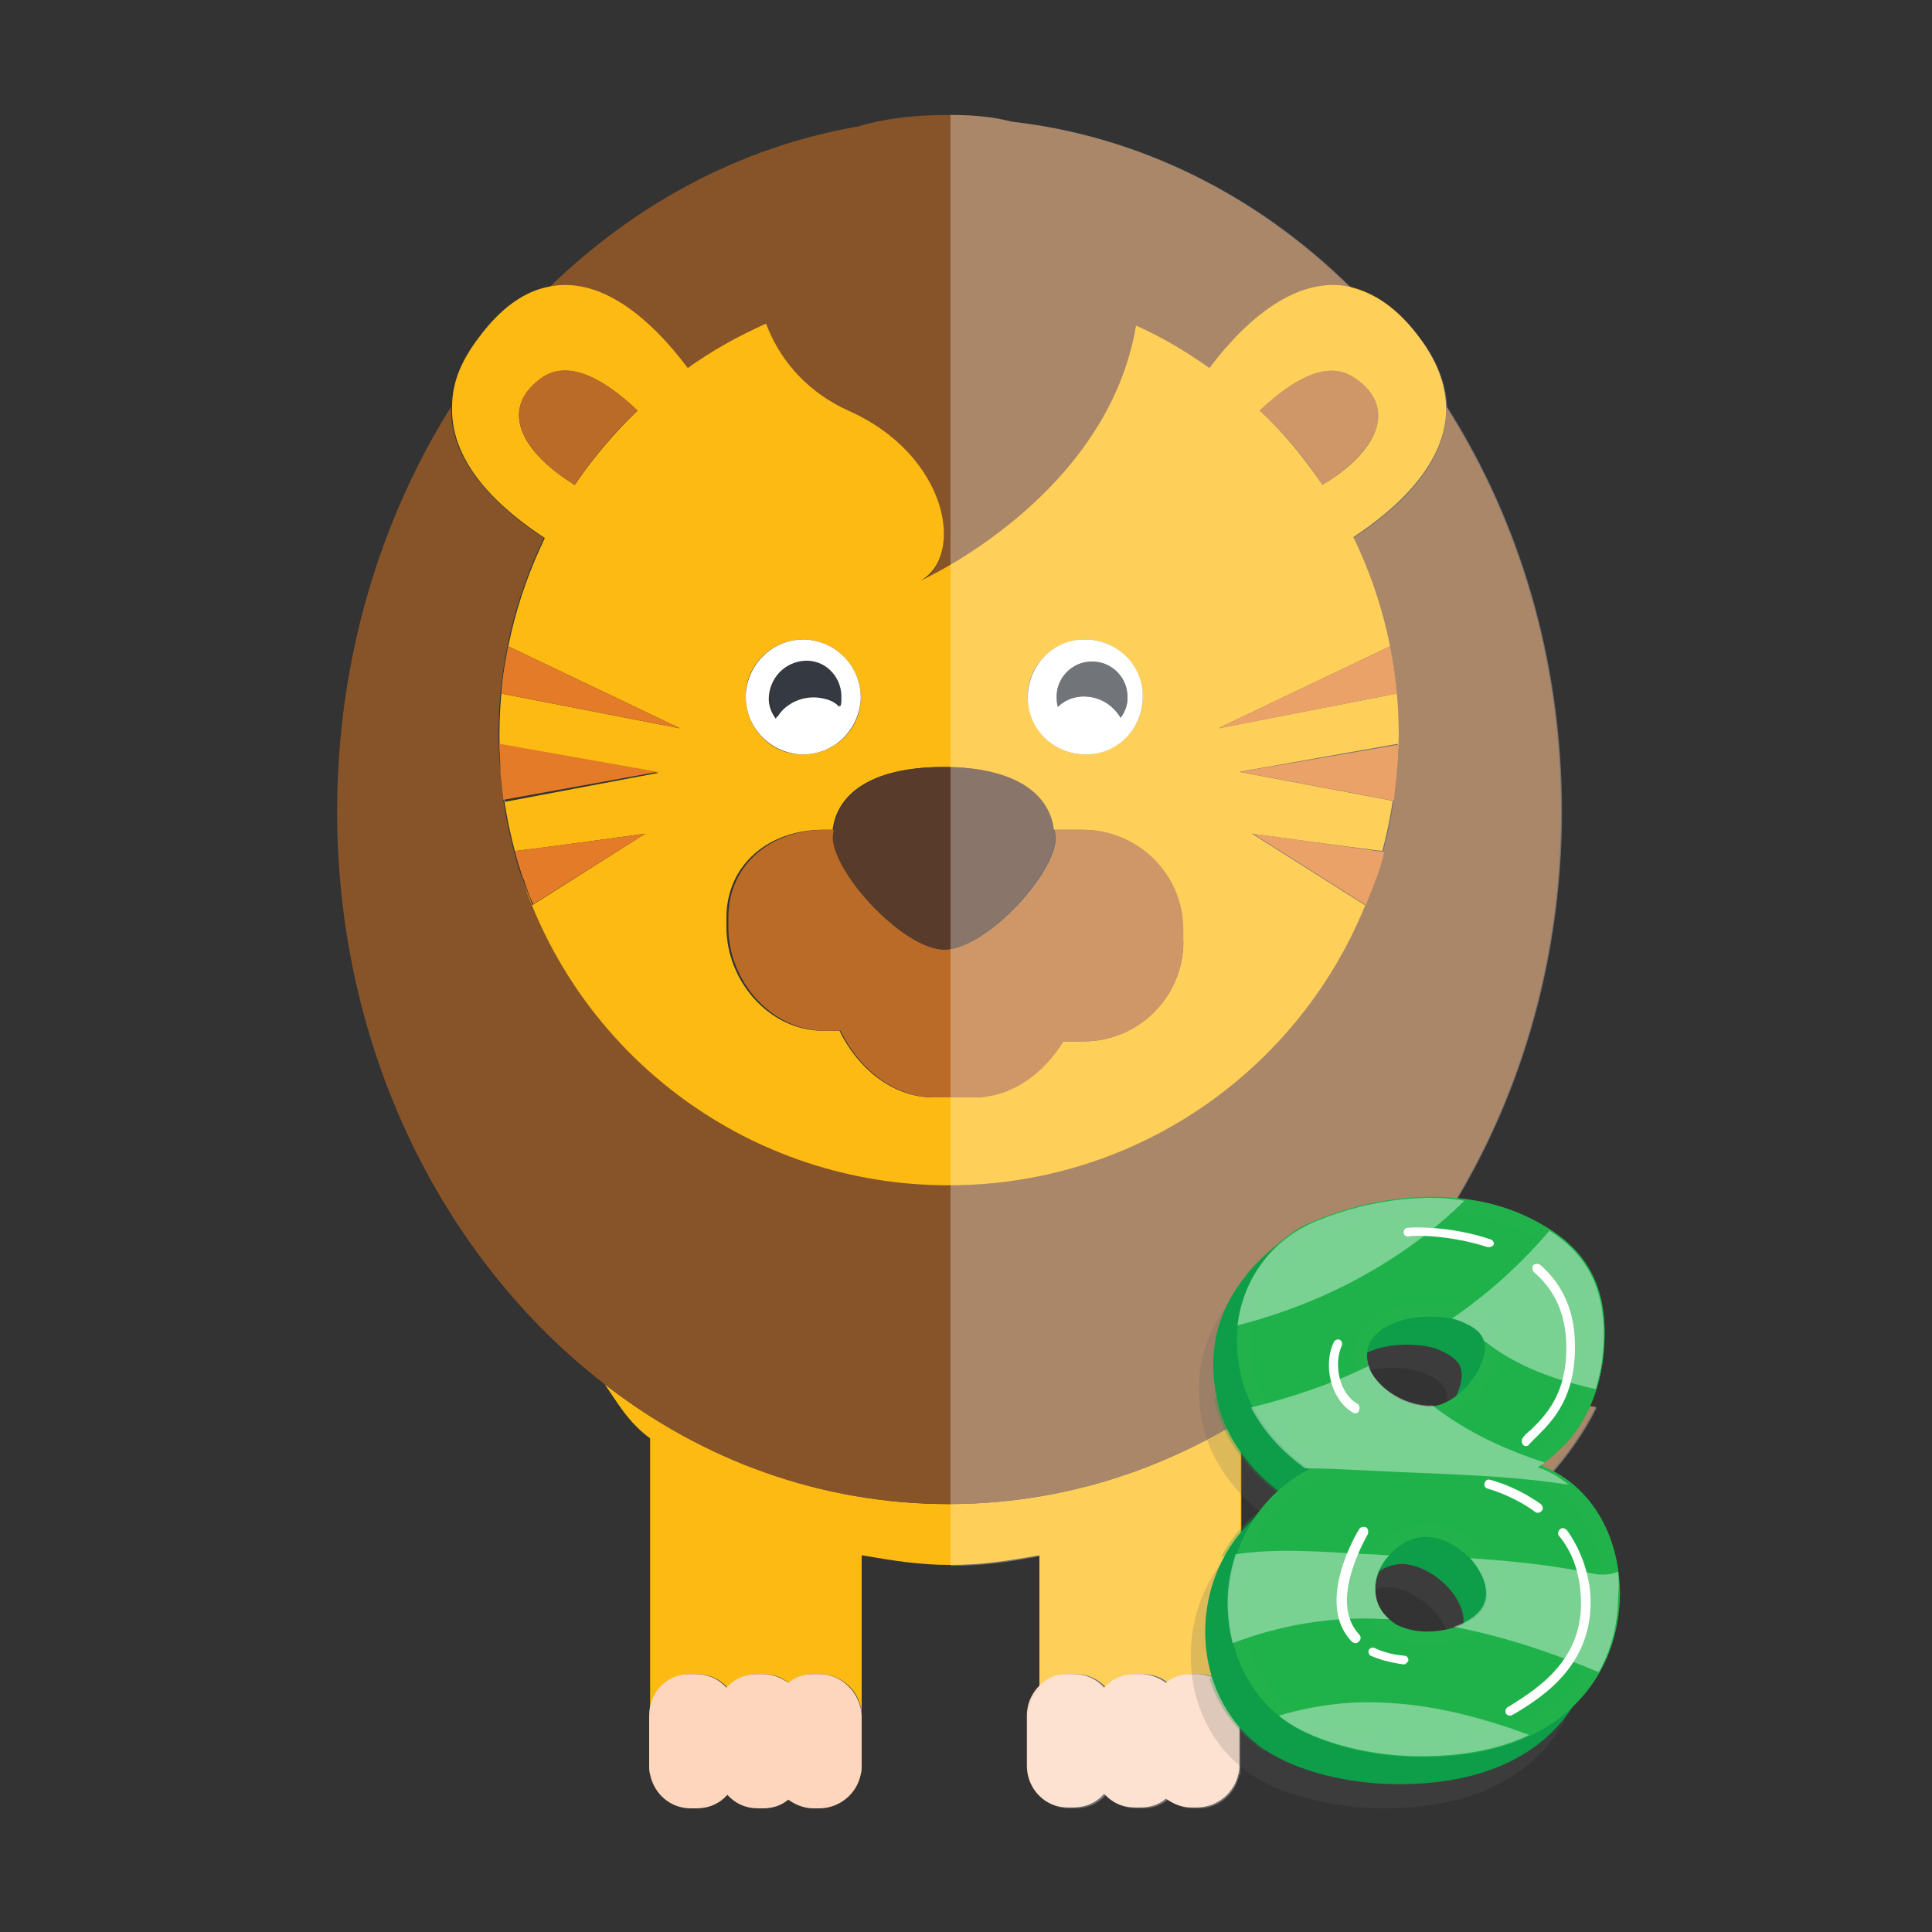 <?xml version="1.0" encoding="utf-8"?>
<!-- Generator: Adobe Illustrator 21.0.2, SVG Export Plug-In . SVG Version: 6.00 Build 0)  -->
<svg version="1.1" id="Layer_1" xmlns="http://www.w3.org/2000/svg" xmlns:xlink="http://www.w3.org/1999/xlink" x="0px" y="0px"
	 viewBox="0 0 200 200" style="enable-background:new 0 0 200 200;" xml:space="preserve">
<rect x="0" y="0" width="200" height="200" fill="#333333" stroke="none"/>
<style type="text/css">
	.st0{fill:#E37B28;}
	.st1{fill:#875429;}
	.st2{fill:#FDBA12;}
	.st3{fill:#BA6B28;}
	.st4{fill:#FFFFFF;}
	.st5{fill:#353A42;}
	.st6{fill:#583B2B;}
	.st7{fill:#FDD6BD;}
	.st8{opacity:0.3;fill:#FFFFFF;}
	.st9{opacity:0.2;fill:#606161;}
	.st10{fill:#0E9D49;}
	.st11{opacity:0.3;fill:#0E9D49;}
	.st12{fill:#21B24B;}
	.st13{opacity:0.5;fill:#21B24B;}
	.st14{opacity:0.4;}
</style>
<g>
	<g>
		<path class="st0" d="M148.3,153.5c-0.1-0.2-0.1-0.4-0.2-0.6c-2.6,1.5-5.1,1.9-7.4,1.2c-3.1-1-6-4.1-8.3-8.8
			c-1,1.3-2.1,2.6-3.3,3.7c2.7,4.9,6.2,8.2,10.1,9.5c1.2,0.4,2.5,0.6,3.7,0.6c2.4,0,4.9-0.7,7.4-2.1
			C149.6,156.3,148.9,155.2,148.3,153.5z"/>
		<path class="st1" d="M148.2,152.9c0,0.2,0.1,0.4,0.2,0.6c0.5,1.7,1.3,2.8,2.1,3.4c4.3,3.2,12-5.6,14.7-11.3
			C165.1,145.6,145.9,143.4,148.2,152.9z"/>
		<path class="st2" d="M133.9,143.3c-10.2,7.8-22.4,12.4-35.7,12.4c-13.2,0-25.5-4.6-35.6-12.4c1.4,2,2.4,3.9,4.7,5.6v28.7
			c0-2.4,1.9-4.3,4.2-4.3h0.6c1.3,0,2.4,0.5,3.2,1.4c0.8-0.9,1.9-1.4,3.2-1.4H79c1,0,1.9,0.3,2.6,0.9c0.7-0.5,1.6-0.9,2.6-0.9h0.6
			c2.4,0,4.4,1.9,4.4,4.3v-16.6c3.5,0.6,6,1,9.2,1c3.2,0,5.8-0.4,9.2-1v13.7c1.2-0.9,1.8-1.4,3.1-1.4h0.6c1.3,0,2.4,0.5,3.2,1.4
			c0.8-0.9,1.9-1.4,3.2-1.4h0.6c1,0,1.9,0.3,2.6,0.9c0.7-0.5,1.6-0.9,2.6-0.9h0.6c2.4,0,4.4,1.9,4.4,4.3V150c0-0.3,0.6-0.6,1-1
			c1.2-1.2,2.2-2.4,3.2-3.7C133,144.7,133.4,144,133.9,143.3z"/>
		<path class="st2" d="M67.2,183.7L67.2,183.7c0-0.3,0-0.6,0-0.9V183.7z"/>
		<path class="st2" d="M89.1,183.7v-0.9C89.1,183.1,89.1,183.4,89.1,183.7L89.1,183.7z"/>
		<path class="st2" d="M128.2,183.7v-0.9C128.2,183.1,128.2,183.4,128.2,183.7L128.2,183.7z"/>
		<path class="st1" d="M71.2,38.2c2.5-1.8,5.3-3.4,8.1-4.6c1.2,3.2,3.7,6.8,8.5,9c10.3,4.6,12.1,15.1,7.5,17.6
			c0,0,19.2-8.6,22.3-26.4c2.7,1.2,5.2,2.7,7.6,4.4c3.9-5.2,9.1-9.6,14.6-8.4c-9.6-9.5-21.8-15.7-35.1-17.2c-1.9-0.5-4-0.7-6.4-0.7
			c-3.8,0-6.9,0.4-9.5,1.2c-12.2,2.1-23.2,8.1-32.1,16.8C62.1,28.6,67.3,33,71.2,38.2z"/>
		<path class="st1" d="M98.2,155.7c13.2,0,25.5-4.6,35.7-12.4c16.7-12.9,27.7-34.7,27.7-59.3c0-15.7-4.4-30.1-11.9-41.9
			c0.2,6.2-5.5,10.9-9.6,13.6c3,6.2,4.7,13.1,4.7,20.4c0,1.3-0.1,2.5-0.2,3.8c0,0.1,0,0.1,0,0.2c-0.3,3.7-1.1,7.3-2.2,10.7
			c0,0.1-0.1,0.2-0.1,0.2c-6.2,18.4-23.6,31.6-44.1,31.6S60.4,109.4,54.1,91c0-0.1-0.1-0.2-0.1-0.2c-0.3-0.9-0.6-1.8-0.8-2.7
			c0,0,0,0,0,0c0,0,0,0,0,0c-0.7-2.6-1.2-5.3-1.4-8c0-0.1,0-0.1,0-0.2c-0.1-1.3-0.2-2.5-0.2-3.8c0-7.3,1.7-14.2,4.7-20.4
			c-4.1-2.7-9.8-7.5-9.6-13.6C39.3,53.9,34.9,68.4,34.9,84c0,24.7,11,46.4,27.7,59.3C72.7,151.2,85,155.7,98.2,155.7z"/>
		<path class="st3" d="M136.9,50.2c6-3.7,7.7-8.2,3.3-11.1c-2.8-1.9-6.4,0.2-9.8,3.4C132.9,44.8,135.1,47.4,136.9,50.2z"/>
		<path class="st2" d="M56.4,55.7c-3,6.2-4.7,13.1-4.7,20.4c0,1.3,0.1,2.5,0.2,3.8c-0.1-0.9-0.1-1.9-0.1-2.8l16.4,2.9l-15.9,3
			C52,82,51.9,81,51.9,80.1c0.2,2.7,0.7,5.4,1.4,8c4.2-0.5,13.5-1.8,13.5-1.8l-11.7,7.4c-0.3-0.9-0.7-1.7-1-2.6
			c6.2,18.4,23.6,31.6,44.1,31.6s37.9-13.2,44.1-31.6c-0.3,0.9-0.6,1.8-1,2.6l-11.7-7.4c0,0,9.4,1.3,13.5,1.8
			c-0.2,0.9-0.5,1.8-0.8,2.7c1.1-3.4,1.9-7,2.2-10.7c-0.1,0.9-0.2,1.9-0.3,2.8l-15.9-3l16.4-2.9c0,1-0.1,1.9-0.1,2.8
			c0.1-1.3,0.2-2.5,0.2-3.8c0-7.3-1.7-14.2-4.7-20.4c4.1-2.7,9.8-7.5,9.6-13.6c-0.1-2.2-0.9-4.6-2.8-7.1c-2.3-3.1-4.7-4.6-7.1-5.2
			c-5.4-1.2-10.7,3.2-14.6,8.4c-2.4-1.7-4.9-3.2-7.6-4.4c-3,17.8-22.3,26.4-22.3,26.4c4.6-2.5,2.9-13-7.5-17.6
			c-4.8-2.2-7.3-5.8-8.5-9c-2.9,1.3-5.6,2.8-8.1,4.6c-3.9-5.2-9.1-9.6-14.5-8.4c-2.4,0.5-4.8,2.1-7.1,5.2c-2,2.6-2.8,4.9-2.8,7.2
			C46.6,48.3,52.3,53,56.4,55.7z M51.9,71.8c0.2-1.7,0.4-3.3,0.7-4.9c3.8,1.8,17.8,8.5,17.8,8.5L51.9,71.8z M122.5,97.5
			c0,5.7-4.7,10.3-10.3,10.3H110c-2,3.3-5.4,5.8-9.2,5.8h-4.2c-4.2,0-7.8-3-9.7-6.9h-1.7c-5.6,0-10-5.2-10-10.7v-1
			c0-5.5,4.4-9.1,10-9.1h1c0.4-3.5,3.7-6.5,11.4-6.5c7.7,0,11,3.1,11.4,6.5h3c5.7,0,10.3,4.6,10.3,10.3V97.5z M144.6,71.8l-18.5,3.6
			c0,0,14-6.7,17.8-8.5C144.2,68.5,144.4,70.1,144.6,71.8z M140.2,39.1c4.4,2.9,2.7,7.5-3.3,11.1c-1.9-2.8-4-5.4-6.5-7.7
			C133.8,39.3,137.4,37.2,140.2,39.1z M112.1,66.2c3.3-0.1,6,2.4,6.2,5.7c0.1,3.3-2.4,6-5.7,6.2c-3.3,0.1-6-2.4-6.2-5.7
			C106.2,69.1,108.8,66.4,112.1,66.2z M89.1,72.4c-0.1,3.3-2.9,5.8-6.2,5.7c-3.3-0.1-5.8-2.9-5.7-6.2c0.1-3.3,2.9-5.8,6.2-5.7
			C86.7,66.4,89.2,69.1,89.1,72.4z M66,42.5c-2.4,2.3-4.6,4.9-6.5,7.7c-6-3.7-7.7-8.2-3.3-11.1C59,37.2,62.6,39.3,66,42.5z"/>
		<path class="st3" d="M59.5,50.2c1.9-2.8,4-5.4,6.5-7.7c-3.4-3.2-7-5.3-9.8-3.5C51.8,42,53.5,46.5,59.5,50.2z"/>
		<path class="st2" d="M54.1,90.8c-0.3-0.9-0.6-1.8-0.8-2.7C53.5,89,53.8,89.9,54.1,90.8z"/>
		<path class="st0" d="M66.8,86.3c0,0-9.4,1.3-13.5,1.8c0,0,0,0,0,0c0,0,0,0,0,0c0.2,0.9,0.5,1.8,0.8,2.7c0,0.1,0.1,0.2,0.1,0.2
			c0.3,0.9,0.6,1.8,1,2.6L66.8,86.3z"/>
		<path class="st0" d="M68.1,79.9l-16.4-2.9c0,1,0.1,1.9,0.1,2.8c0,0.1,0,0.1,0,0.2c0.1,0.9,0.2,1.9,0.3,2.8L68.1,79.9z"/>
		<path class="st0" d="M52.6,66.9c-0.3,1.6-0.6,3.2-0.7,4.9l18.5,3.6C70.4,75.4,56.4,68.7,52.6,66.9z"/>
		<path class="st0" d="M129.7,86.3l11.7,7.4c0.3-0.9,0.7-1.7,1-2.6c0-0.1,0.1-0.2,0.1-0.2c0.3-0.9,0.6-1.8,0.8-2.7
			C139.1,87.6,129.7,86.3,129.7,86.3z"/>
		<path class="st0" d="M128.4,79.9l15.9,3c0.1-0.9,0.2-1.9,0.3-2.8c0-0.1,0-0.1,0-0.2c0.1-0.9,0.1-1.9,0.1-2.8L128.4,79.9z"/>
		<path class="st0" d="M144.6,71.8c-0.2-1.7-0.4-3.3-0.7-4.9c-3.8,1.8-17.8,8.5-17.8,8.5L144.6,71.8z"/>
		<path class="st4" d="M77.2,71.9c-0.1,3.3,2.4,6,5.7,6.2c3.3,0.1,6-2.4,6.2-5.7c0.1-3.3-2.4-6-5.7-6.2
			C80.1,66.1,77.4,68.6,77.2,71.9z M83.6,68.5c2,0.1,3.6,1.9,3.4,3.9c0,0.3-0.1,0.5-0.1,0.8c-0.5-0.6-1.3-0.9-2.4-1
			c-1.9-0.1-3.4,0.9-4.2,2.2c-0.5-0.7-0.8-1.5-0.7-2.4C79.8,69.9,81.6,68.3,83.6,68.5z"/>
		<path class="st5" d="M84.6,72.1c1.1,0.1,1.9,0.5,2.4,1c0.1-0.2,0.1-0.5,0.1-0.8c0.1-2-1.4-3.8-3.4-3.9c-2-0.1-3.8,1.4-3.9,3.4
			c-0.1,0.9,0.2,1.8,0.7,2.4C81.2,73,82.6,72,84.6,72.1z"/>
		<path class="st4" d="M112.6,78.1c3.3-0.1,5.8-2.9,5.7-6.2c-0.1-3.3-2.9-5.8-6.2-5.7c-3.3,0.1-5.8,2.9-5.7,6.2
			C106.5,75.7,109.3,78.2,112.6,78.1z M112.8,68.5c2-0.1,3.8,1.4,3.9,3.4c0.1,0.9-0.2,1.8-0.7,2.4c-0.8-1.3-2.2-2.3-4.1-2.2
			c-1.1,0.1-1.9,0.5-2.4,1c-0.1-0.2-0.1-0.5-0.1-0.8C109.3,70.4,110.8,68.6,112.8,68.5z"/>
		<path class="st5" d="M111.9,72.1c1.9-0.1,3.4,0.9,4.1,2.2c0.5-0.7,0.8-1.5,0.7-2.4c-0.1-2-1.9-3.6-3.9-3.4c-2,0.1-3.6,1.9-3.4,3.9
			c0,0.3,0.1,0.5,0.1,0.8C110.1,72.6,110.9,72.2,111.9,72.1z"/>
		<path class="st3" d="M112.2,85.9h-3c0,0.3,0.1,0.5,0.1,0.8c0,3.8-7.3,11.6-11.5,11.6c-4.2,0-11.5-7.8-11.5-11.6
			c0-0.3,0-0.5,0.1-0.8h-1c-5.6,0-10,3.6-10,9.1v1c0,5.5,4.4,10.7,10,10.7H87c1.9,3.9,5.5,6.9,9.7,6.9h4.2c3.8,0,7.1-2.4,9.2-5.8
			h2.1c5.7,0,10.3-4.6,10.3-10.3v-1.3C122.5,90.5,117.8,85.9,112.2,85.9z"/>
		<path class="st6" d="M97.7,98.3c4.2,0,11.5-7.8,11.5-11.6c0-0.3,0-0.5-0.1-0.8c-0.4-3.5-3.7-6.5-11.4-6.5c-7.7,0-11,3.1-11.4,6.5
			c0,0.3-0.1,0.5-0.1,0.8C86.3,90.5,93.6,98.3,97.7,98.3z"/>
		<path class="st7" d="M84.8,173.3h-0.6c-1,0-1.9,0.3-2.6,0.9c-0.7-0.5-1.6-0.9-2.6-0.9h-0.6c-1.3,0-2.4,0.5-3.2,1.4
			c-0.8-0.9-1.9-1.4-3.2-1.4h-0.6c-2.4,0-4.2,1.9-4.2,4.3v5.2c0,0.3,0,0.6,0.1,0.9c0.4,2,2.1,3.5,4.2,3.5h0.6c1.3,0,2.4-0.5,3.2-1.4
			c0.8,0.9,1.9,1.4,3.2,1.4H79c1,0,1.9-0.3,2.6-0.9c0.7,0.5,1.6,0.9,2.6,0.9h0.6c2.1,0,3.9-1.5,4.3-3.5c0.1-0.3,0.1-0.6,0.1-0.9
			v-5.2C89.1,175.3,87.2,173.3,84.8,173.3z"/>
		<path class="st7" d="M123.9,173.3h-0.6c-1,0-1.9,0.3-2.6,0.9c-0.7-0.5-1.6-0.9-2.6-0.9h-0.6c-1.3,0-2.4,0.5-3.2,1.4
			c-0.8-0.9-1.9-1.4-3.2-1.4h-0.6c-1.3,0-2.3,0.5-3.1,1.4c-0.7,0.8-1.1,1.8-1.1,2.9v5.2c0,2.4,1.9,4.3,4.2,4.3h0.6
			c1.3,0,2.4-0.5,3.2-1.4c0.8,0.9,1.9,1.4,3.2,1.4h0.6c1,0,1.9-0.3,2.6-0.9c0.7,0.5,1.6,0.9,2.6,0.9h0.6c2.1,0,3.9-1.5,4.3-3.5
			c0.1-0.3,0.1-0.6,0.1-0.9v-5.2C128.3,175.3,126.3,173.3,123.9,173.3z"/>
	</g>
	<path class="st8" d="M148.2,152.9c-2.6,1.5-5.1,1.9-7.4,1.2c-3.1-1-6-4.1-8.3-8.8c0.5-0.6,1-1.3,1.5-2
		c16.7-12.9,27.7-34.7,27.7-59.3c0-15.7-4.4-30.1-11.9-41.9c-0.1-2.2-0.9-4.6-2.8-7.1c-2.3-3.1-4.7-4.6-7.1-5.2
		c-9.6-9.5-21.8-15.7-35.1-17.2c-1.9-0.5-4-0.7-6.4-0.7v150.2c3.2,0,6.2-0.4,9.2-1v13.7c-0.7,0.8-1.2,1.8-1.2,2.9v5.2
		c0,2.4,1.9,4.3,4.3,4.3h0.6c1.3,0,2.4-0.5,3.2-1.4c0.8,0.9,1.9,1.4,3.2,1.4h0.6c1,0,1.9-0.3,2.6-0.9c0.7,0.5,1.6,0.9,2.6,0.9h0.6
		c2.1,0,3.8-1.5,4.2-3.5h0.1V150c0.3-0.3,0.7-0.6,1-1c2.7,4.9,6.2,8.2,10.1,9.5c1.2,0.4,2.5,0.6,3.7,0.6c2.4,0,4.9-0.7,7.4-2.1
		c4.3,3.2,12-5.6,14.7-11.3C165.1,145.6,145.9,143.4,148.2,152.9z"/>
</g>
<g>
	<path class="st9" d="M143.3,187.2c-4.5,0-9.1-1-12.4-2.7c-5.1-2.6-8-8.1-7.6-14.2c0.4-5.6,3.5-10.4,8.3-12.9c-3-2.1-6.2-5.6-7.1-10
		c-1.5-7.1,1.2-12.7,8.3-17.6c3.3-2.3,7.9-0.5,11.6-0.5c4.6,0,8.7,1.2,12.3,3.4c4.3,2.8,6.1,6.9,5.5,12.9c-0.5,4.9-4.5,8.6-8.2,11.2
		c5,1.9,9.9,7.4,9.9,13.8C163.8,178.2,158.4,187.2,143.3,187.2z M143.7,164.3c-1.3,0-2.5,0.6-3.6,1.7c-1.2,1.3-1.8,2.9-1.6,4.3
		c0.2,1.3,0.9,2.4,2.2,3.2c0.7,0.5,1.8,0.7,3.1,0.7c0,0,0,0,0,0c2.4,0,4.7-0.9,5.7-2.3c0.6-0.9,0.7-1.8,0.3-3
		C148.9,166.5,146.1,164.4,143.7,164.3v-1.1V164.3z M144.1,141.6c-2.3,0-5.1,0.7-6.2,2.7c-0.3,0.6-0.4,1.5-0.1,2.5
		c0.3,1.2,2.5,3.8,6,4.1c0.1,0,0.2,0,0.3,0c2.2,0,4.6-2.4,5.4-4.6c0.7-2,0.3-3.1-1.7-4C146.9,141.8,145.6,141.6,144.1,141.6z"/>
	<g>
		<g>
			<path class="st10" d="M144.8,184.7c-4.5,0-9.1-1-12.4-2.7c-5.1-2.6-8-8.1-7.6-14.2c0.4-5.6,3.5-10.4,8.3-12.9
				c-3-2.1-6.2-5.6-7.1-10c-1.5-7.1,1.2-12.7,8.3-17.6c3.3-2.3,7.9-0.5,11.6-0.5c4.6,0,8.7,1.2,12.3,3.4c4.3,2.8,6.1,6.9,5.5,12.9
				c-0.5,4.9-4.5,8.6-8.2,11.2c5,1.9,9.9,7.4,9.9,13.8C165.2,175.8,159.9,184.7,144.8,184.7z M145.2,161.9c-1.3,0-2.5,0.6-3.6,1.7
				c-1.2,1.3-1.8,2.9-1.6,4.3c0.2,1.3,0.9,2.4,2.2,3.2c0.7,0.5,1.8,0.7,3.1,0.7c0,0,0,0,0,0c2.4,0,4.7-0.9,5.7-2.3
				c0.6-0.9,0.7-1.8,0.3-3C150.4,164.1,147.6,162,145.2,161.9v-1.1V161.9z M145.6,139.2c-2.3,0-5.1,0.7-6.2,2.7
				c-0.3,0.6-0.4,1.5-0.1,2.5c0.3,1.2,2.5,3.8,6,4.1c0.1,0,0.2,0,0.3,0c2.2,0,4.6-2.4,5.4-4.6c0.7-2,0.3-3.1-1.7-4
				C148.4,139.4,147,139.2,145.6,139.2z"/>
			<path class="st11" d="M157.7,170.2c0.3-2.3,1.8-4.3,4.3-4.3c1.1,0,2.3,0.5,3.1,1.3c-0.5-6-5.2-11-9.9-12.8
				c3.7-2.6,7.7-6.3,8.2-11.2c0.6-6-1.1-10.1-5.5-12.9c-3.5-2.3-7.6-3.4-12.3-3.4c-3.6,0-8.2-1.8-11.6,0.5c-2.1,1.5-3.8,3-5.1,4.6
				c0.8-0.4,1.5-0.8,2.4-1.2c2.2-0.9,4.8,1,5.3,3c0.7,2.5-0.9,4.4-3,5.3c-2.9,1.2-5.4,3.8-7.9,5.7c0,0,0,0.1,0,0.1
				c0.9,4.4,4.1,7.9,7.1,10c-2.8,1.4-5,3.6-6.4,6.3c0,0,0,0,0.1,0c1.9-1.4,4.9-0.3,5.9,1.6c1.3,2.2,0.3,4.5-1.6,5.9
				c-2,1.5-3.8,3.3-5.6,5.1c1,3.1,3,5.7,5.7,7.5c1.3-2,2.7-3.9,4.3-5.7c1.6-1.7,4.5-1.6,6.1,0c1.7,1.7,1.6,4.4,0,6.1
				c-0.7,0.8-1.4,1.6-2,2.5c1.7,0.3,3.5,0.4,5.2,0.4c3.7,0,6.8-0.5,9.3-1.4C155.3,178.9,157.2,174.7,157.7,170.2z M139.4,141.8
				c1.1-2,3.9-2.7,6.2-2.7c1.4,0,2.8,0.3,3.7,0.7c0,0,0,0,0,0c1.3-1.1,2.6-2.3,3.9-3.4c1.8-1.6,4.3-1.7,6.1,0c1.6,1.5,1.7,4.7,0,6.1
				c-1.7,1.5-3.4,3-5.1,4.5c-1.8,1.5-4.1,1.7-5.9,0.2c-0.9,0.7-1.9,1.1-2.8,1.1c-0.1,0-0.2,0-0.3,0c-3.5-0.3-5.7-2.8-6-4.1
				C139.1,143.3,139.1,142.4,139.4,141.8z M145.3,171.8C145.3,171.8,145.3,171.8,145.3,171.8c-1.2,0-2.3-0.3-3.1-0.7
				c-1.3-0.8-2.1-1.9-2.2-3.2c-0.2-1.4,0.4-3,1.6-4.3c1.1-1.1,2.3-1.7,3.6-1.7v-1.1l0,1.1c2.4,0,5.2,2.2,6,4.6
				c0.4,1.2,0.3,2.2-0.3,3C150,170.9,147.7,171.8,145.3,171.8z"/>
			<path class="st12" d="M147.2,181.9c-4.5,0-9.1-1-12.4-2.7c-5.1-2.6-8-8.1-7.6-14.2c0.4-5.6,3.5-10.4,8.3-12.9
				c-3-2.1-6.2-5.6-7.1-10c-1.5-7.1,1.9-13.6,8.4-16c3.8-1.4,7.8-2.2,11.4-2.2c4.6,0,8.7,1.2,12.3,3.4c4.3,2.8,6.1,6.9,5.5,12.9
				c-0.5,4.9-2.8,8.9-6.5,11.5c5,1.9,8.2,7,8.2,13.4C167.6,172.9,162.3,181.9,147.2,181.9z M147.6,159.1c-1.3,0-2.5,0.6-3.6,1.7
				c-1.2,1.3-1.8,2.9-1.6,4.3c0.2,1.3,0.9,2.4,2.2,3.2c0.7,0.5,1.8,0.7,3.1,0.7c0,0,0,0,0,0c2.4,0,4.7-0.9,5.7-2.3
				c0.6-0.9,0.7-1.8,0.3-3C152.8,161.2,150,159.1,147.6,159.1V158V159.1z M148,136.3c-2.3,0-5.1,0.7-6.2,2.7
				c-0.3,0.6-0.4,1.5-0.1,2.5c0.3,1.2,2.5,3.8,6,4.1c0.1,0,0.2,0,0.3,0c2.2,0,4.6-2.4,5.4-4.6c0.7-2,0.3-3.1-1.7-4
				C150.8,136.5,149.4,136.3,148,136.3z"/>
			<g>
				<path class="st12" d="M142.7,162.3c-1.2,1.3-1.8,2.9-1.6,4.3c0.2,1.3,0.9,2.4,2.2,3.2c0.7,0.5,1.8,0.7,3.1,0.7c0,0,0,0,0,0
					c2.4,0,4.7-0.9,5.7-2.3c0.1-0.2,0.2-0.4,0.3-0.6c-1.2,0.8-2.9,1.3-4.7,1.3c0,0,0,0,0,0c-1.2,0-2.3-0.3-3.1-0.7
					c-1.3-0.8-2.1-1.9-2.2-3.2c-0.1-1.1,0.1-2.2,0.8-3.2C143,162,142.9,162.1,142.7,162.3z"/>
				<path class="st12" d="M135.5,127.7c3.8-1.4,7.8-2.2,11.4-2.2c4.6,0,8.7,1.2,12.3,3.4c4.3,2.8,6.1,6.9,5.5,12.9
					c-0.3,3.1-1.3,5.8-2.9,8c2.4-2.5,3.8-5.8,4.2-9.6c0.6-6-1.1-10.1-5.5-12.9c-3.5-2.3-7.6-3.4-12.3-3.4c-3.6,0-7.6,0.7-11.4,2.2
					c-2.7,1-4.8,2.7-6.3,4.8C131.8,129.5,133.5,128.4,135.5,127.7z"/>
				<path class="st12" d="M167.6,165.3c0-6.2-3.1-11.3-7.8-13.3c-0.5,0.5-1.1,0.9-1.7,1.4c5,1.9,8.2,7,8.2,13.4c0,3.1-0.9,6.4-3,9.3
					C166.4,173,167.6,169,167.6,165.3z"/>
				<path class="st12" d="M140.5,140.5c-0.3,0.6-0.4,1.5-0.1,2.5c0.3,1.2,2.5,3.8,6,4.1c0.1,0,0.2,0,0.3,0c1.7,0,3.6-1.4,4.7-3.1
					c-1,0.9-2.2,1.6-3.4,1.6c-0.1,0-0.2,0-0.3,0c-3.5-0.3-5.7-2.8-6-4.1c-0.3-0.9-0.3-1.7,0-2.3C141.2,139.5,140.8,140,140.5,140.5z
					"/>
			</g>
			<path class="st13" d="M147.2,180.4c-4.3,0-8.6-0.9-11.8-2.6c-4.6-2.4-7.2-7.3-6.9-12.8c0.3-5.1,3.1-9.4,7.5-11.7
				c0.5-0.2,0.7-0.7,0.8-1.2c0-0.5-0.2-1-0.6-1.3c-1.6-1.1-5.5-4.3-6.5-9.1c-1.3-6.4,1.7-12.2,7.5-14.3c3.7-1.4,7.5-2.1,10.9-2.1
				c4.3,0,8.2,1.1,11.5,3.2c3.9,2.5,5.4,6.1,4.8,11.5c-0.4,4.5-2.5,8.1-5.9,10.5c-0.4,0.3-0.7,0.8-0.6,1.4c0.1,0.5,0.4,1,0.9,1.2
				c4.4,1.7,7.3,6.4,7.3,12.1c0,3.9-1.5,7.5-4.1,10.1C158.7,178.7,153.6,180.4,147.2,180.4z M143,159.7c-1.5,1.6-2.2,3.6-2,5.5
				c0.2,1.7,1.2,3.2,2.9,4.2c1,0.6,2.3,0.9,3.8,0.9c2.9,0,5.6-1.1,6.8-2.9c0.9-1.2,1-2.7,0.5-4.3c-0.9-2.5-3.4-4.7-6-5.3
				C146.7,157.4,143.9,158.8,143,159.7z M148,134.8c-1.3,0-5.6,0.2-7.4,3.4c-0.5,1-0.6,2.2-0.2,3.6c0.5,1.9,3.4,4.8,7.3,5.1
				c0.1,0,0.3,0,0.4,0c2.9,0,5.8-2.9,6.8-5.5c1-2.7,0.2-4.5-2.4-5.8C151.2,135.1,149.6,134.8,148,134.8z"/>
			<g class="st14">
				<path class="st4" d="M148.2,124c-3.6,0-7.6,0.7-11.4,2.2c-4.9,1.8-8.1,6-8.7,11c8.7-2.2,17.1-6.6,23.5-12.9
					C150.5,124.1,149.3,124,148.2,124z"/>
				<path class="st4" d="M151.7,137c1.1,0.5,1.7,1.1,1.9,1.8c0.1,0.1,0.2,0.1,0.3,0.2c3.2,2.5,7.2,3.9,11.3,4.8
					c0.3-1.1,0.6-2.3,0.7-3.5c0.6-6-1.1-10.1-5.5-12.9c-2.9,3.4-6.3,6.5-10.1,9.1C150.8,136.6,151.3,136.8,151.7,137z"/>
				<path class="st4" d="M148.3,145.5c-0.1,0-0.2,0-0.3,0c-0.1,0-0.2,0-0.3,0c-3.5-0.3-5.7-2.8-6-4.1c0,0,0,0,0,0
					c-3.9,1.9-8.1,3.3-12.2,4.3c1.4,2.7,3.5,4.8,5.6,6.3c2,0,3.9,0.1,5.9,0.2c7.2,0.4,14.3,0.4,21.4,1.5c-1-0.8-2-1.4-3.2-1.8
					c0.2-0.2,0.5-0.3,0.7-0.5C155.9,150.1,151.9,148.3,148.3,145.5z"/>
				<path class="st4" d="M143.3,167.6c0.2,0,0.3,0,0.5,0c-0.8-0.7-1.3-1.6-1.4-2.6c-0.2-1.4,0.3-2.8,1.4-4c-0.6,0-1.3-0.1-1.9-0.1
					c-4.5-0.2-9.4-0.7-14,0c-0.4,1.3-0.7,2.6-0.8,4.1c-0.1,1.8,0.1,3.5,0.5,5.1C132.6,168.2,137.9,167.3,143.3,167.6z"/>
				<path class="st4" d="M167.5,162.7c-0.7,0.3-1.6,0.4-2.6,0.2c-4.2-0.9-8.4-1.3-12.7-1.6c0.6,0.7,1.1,1.5,1.4,2.3
					c0.4,1.2,0.3,2.2-0.3,3c-0.6,0.8-1.6,1.4-2.8,1.8c5.2,1,10.2,2.7,15,4.7c1.4-2.5,2-5.2,2-7.8
					C167.6,164.4,167.6,163.6,167.5,162.7z"/>
				<path class="st4" d="M132.4,177.6c0.7,0.6,1.5,1.1,2.3,1.5c3.4,1.7,7.9,2.7,12.4,2.7c4.6,0,8.3-0.8,11.2-2.2
					c-4.6-1.7-9.4-3-14.3-3.3C140,176,136.1,176.5,132.4,177.6z"/>
			</g>
		</g>
		<g>
			<g>
				<path class="st4" d="M158,149.7c-0.1,0-0.2,0-0.3-0.1c-0.2-0.2-0.2-0.5-0.1-0.7c0.2-0.3,0.5-0.6,0.9-0.9c1.5-1.5,4-3.9,3.6-9.6
					c-0.2-2.7-1.3-5-3.3-6.7c-0.2-0.2-0.2-0.5-0.1-0.7c0.2-0.2,0.5-0.2,0.7-0.1c2.2,1.9,3.4,4.4,3.6,7.4c0.4,6.2-2.3,8.8-3.9,10.4
					c-0.3,0.3-0.6,0.6-0.8,0.8C158.3,149.6,158.1,149.7,158,149.7z"/>
			</g>
			<g>
				<path class="st4" d="M154.2,129.1c-0.1,0-0.1,0-0.2,0c-3.4-1.1-7-1.3-8.2-1.1c-0.3,0-0.5-0.2-0.5-0.4c0-0.3,0.2-0.5,0.4-0.5
					c1-0.1,4.8-0.1,8.6,1.2c0.3,0.1,0.4,0.4,0.3,0.6C154.6,128.9,154.4,129.1,154.2,129.1z"/>
			</g>
			<g>
				<path class="st4" d="M140.3,146.3c-0.1,0-0.2,0-0.3-0.1c-2.2-1.3-3.1-4.9-1.9-7.3c0.1-0.2,0.4-0.3,0.6-0.2
					c0.2,0.1,0.3,0.4,0.2,0.6c-0.9,2-0.2,5,1.6,6c0.2,0.1,0.3,0.4,0.2,0.7C140.6,146.3,140.4,146.3,140.3,146.3z"/>
			</g>
			<g>
				<path class="st4" d="M156.3,177.6c-0.2,0-0.3-0.1-0.4-0.2c-0.1-0.2-0.1-0.5,0.2-0.7l0.2-0.1c3-1.9,8-5,7.3-11.9
					c-0.2-2.2-0.9-4.1-2.2-5.7c-0.2-0.2-0.1-0.5,0.1-0.7c0.2-0.2,0.5-0.1,0.7,0.1c1.3,1.8,2.1,3.9,2.4,6.2c0.7,7.5-4.8,11-7.8,12.8
					l-0.2,0.1C156.5,177.6,156.4,177.6,156.3,177.6z"/>
			</g>
			<g>
				<path class="st4" d="M159.2,156.6c-0.1,0-0.2,0-0.3-0.1c-1.9-1.4-3.9-2.1-4.9-2.4c-0.3-0.1-0.4-0.3-0.3-0.6
					c0.1-0.3,0.3-0.4,0.6-0.3c1.1,0.3,3.1,1,5.2,2.5c0.2,0.2,0.3,0.5,0.1,0.7C159.5,156.5,159.4,156.6,159.2,156.6z"/>
			</g>
			<g>
				<path class="st4" d="M145.3,172.3C145.3,172.3,145.3,172.3,145.3,172.3c-1.4-0.2-2.5-0.5-3.4-0.9c-0.2-0.1-0.3-0.4-0.2-0.6
					c0.1-0.2,0.4-0.3,0.6-0.2c0.8,0.4,1.9,0.7,3.1,0.8c0.3,0,0.4,0.3,0.4,0.5C145.7,172.1,145.5,172.3,145.3,172.3z"/>
			</g>
			<g>
				<path class="st4" d="M140.3,170.1c-0.1,0-0.3-0.1-0.4-0.2c-3.8-4,0.6-11.3,0.8-11.6c0.1-0.2,0.4-0.3,0.7-0.2
					c0.2,0.1,0.3,0.4,0.2,0.7c0,0.1-4.2,6.9-0.9,10.4c0.2,0.2,0.2,0.5,0,0.7C140.5,170.1,140.4,170.1,140.3,170.1z"/>
			</g>
		</g>
	</g>
</g>
</svg>
